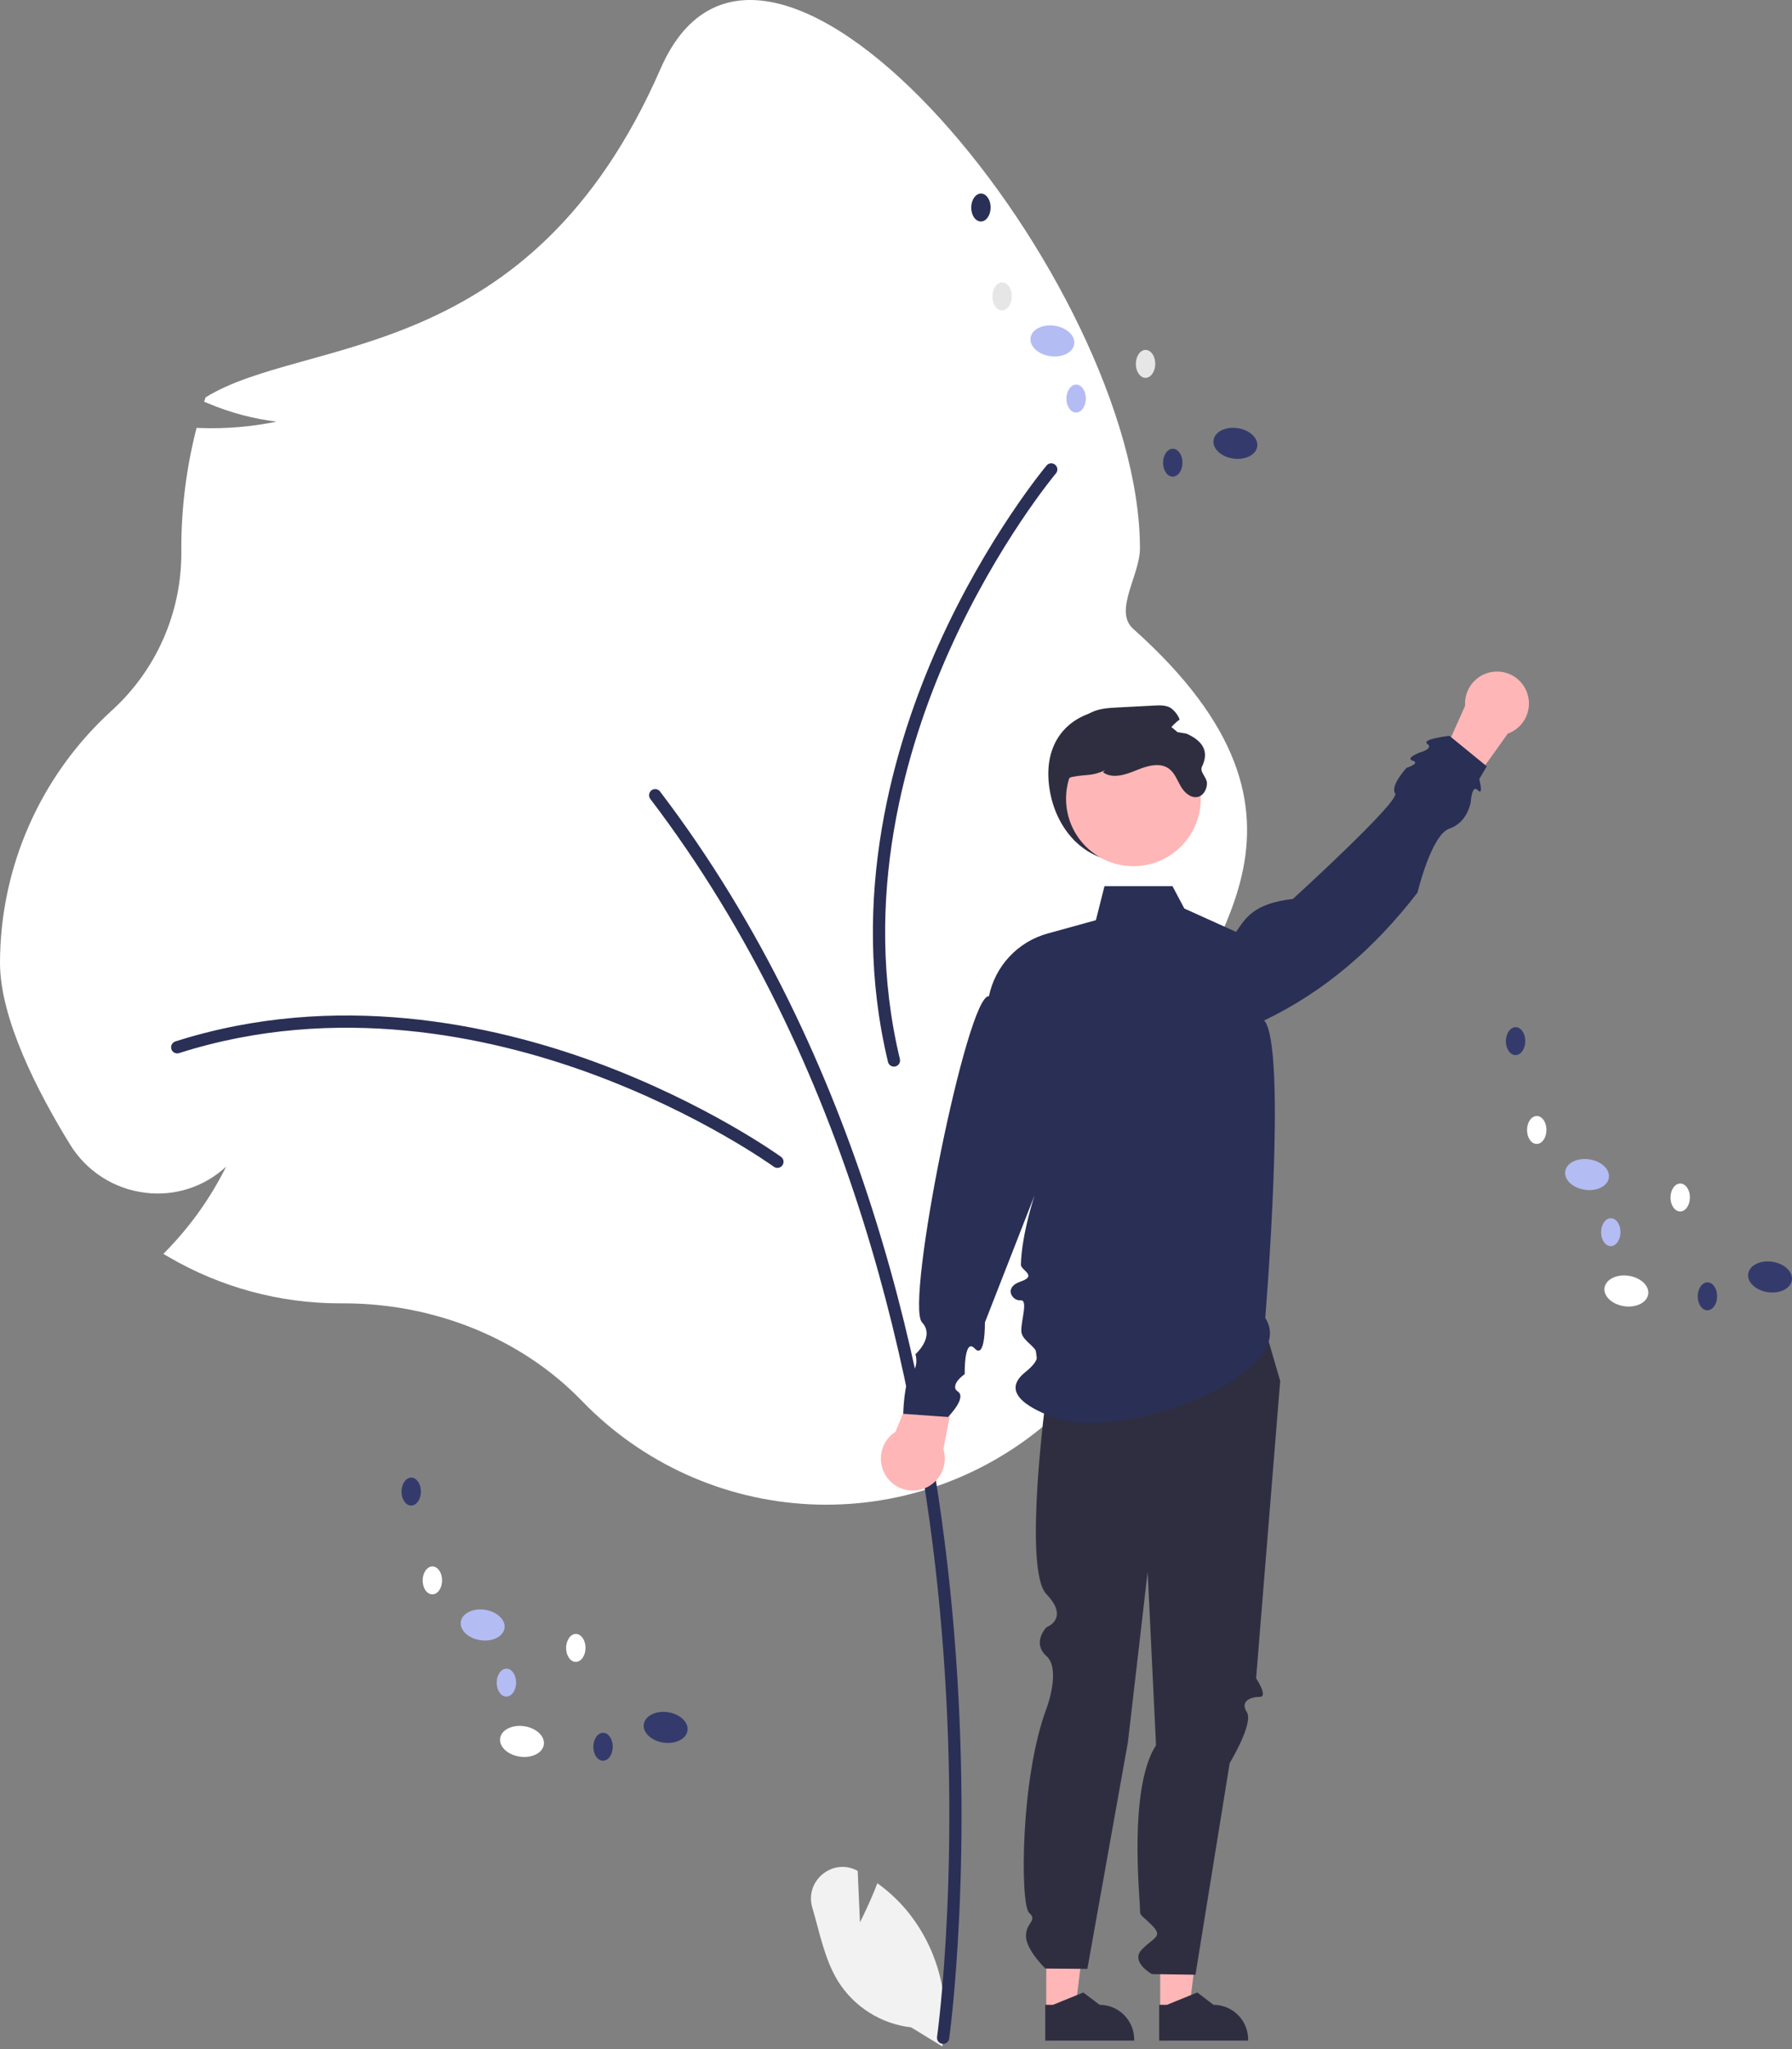 <svg width="266" height="304" viewBox="0 0 266 304" fill="none" xmlns="http://www.w3.org/2000/svg">
<rect x="0" y="0" width="266" height="304" fill="#808080" stroke="none"/>
<g clip-path="url(#clip0_75_48)">
<path d="M127.651 285.189L127.312 277.562C127.277 277.543 127.242 277.525 127.207 277.506C123.574 275.599 119.411 279.052 120.571 282.989C121.663 286.693 122.396 290.687 124.394 293.929C125.575 295.812 127.164 297.406 129.044 298.591C130.924 299.776 133.046 300.523 135.253 300.776L139.868 303.603C140.502 300.071 140.362 296.443 139.459 292.97C138.556 289.496 136.911 286.26 134.638 283.484C133.348 281.94 131.868 280.564 130.233 279.389C129.128 282.305 127.651 285.189 127.651 285.189Z" fill="#F2F2F2"/>
<path d="M86.332 207.789C77.447 198.62 64.571 193.362 51.006 193.362L50.482 193.363C41.547 193.366 32.772 190.995 25.053 186.492L24.25 186.023L24.897 185.356C28.399 181.731 31.324 177.588 33.568 173.073C31.974 174.56 30.073 175.678 28 176.348C25.926 177.019 23.731 177.225 21.569 176.952C19.286 176.68 17.095 175.894 15.16 174.653C13.224 173.413 11.594 171.75 10.393 169.789C5.652 162.092 7.62939e-06 151.17 7.62939e-06 142.85C0.007 135.817 1.479 128.863 4.321 122.431C7.163 115.999 11.313 110.23 16.507 105.492C19.795 102.525 22.422 98.899 24.215 94.848C26.009 90.798 26.929 86.415 26.916 81.985L26.913 81.355C26.912 75.522 27.624 69.712 29.034 64.052L29.177 63.481L29.765 63.501C33.554 63.63 37.346 63.312 41.061 62.554C37.576 62.127 34.167 61.219 30.93 59.858L30.298 59.602L30.512 58.954C45.302 49.792 78.685 54.537 98.061 10.178C113.773 -25.791 169.21 42.108 169.21 81.355C169.21 85.359 165.249 90.651 168.214 93.298C200.267 121.911 178.151 140.285 171.178 158.773C169.523 163.16 173.111 167.975 173.111 172.721C173.111 173.526 173.09 174.357 173.05 175.191L172.988 176.474L171.919 175.762C169.805 174.376 167.845 172.768 166.073 170.964C167.911 175.197 168.778 179.788 168.608 184.4C168.439 189.012 167.238 193.527 165.095 197.613C161.736 203.957 158.486 208.499 155.436 211.111C145.665 219.477 133.07 223.793 120.225 223.175C107.38 222.558 95.256 217.054 86.332 207.789Z" fill="white"/>
<path d="M139.996 303.227C140.214 303.227 140.425 303.148 140.59 303.004C140.755 302.861 140.863 302.663 140.894 302.447C140.932 302.175 144.71 274.912 141.317 238.677C138.184 205.213 128.12 157.014 97.975 117.428C97.903 117.333 97.813 117.253 97.71 117.193C97.607 117.133 97.493 117.094 97.374 117.078C97.256 117.062 97.136 117.069 97.021 117.099C96.905 117.13 96.797 117.183 96.702 117.255C96.607 117.328 96.528 117.418 96.468 117.521C96.407 117.624 96.368 117.738 96.353 117.857C96.337 117.975 96.344 118.095 96.375 118.211C96.406 118.326 96.459 118.434 96.531 118.529C126.416 157.773 136.398 205.619 139.509 238.846C142.883 274.87 139.134 301.921 139.096 302.19C139.078 302.319 139.087 302.451 139.124 302.575C139.161 302.7 139.224 302.816 139.31 302.914C139.395 303.012 139.5 303.091 139.619 303.145C139.737 303.199 139.866 303.227 139.996 303.227Z" fill="#2A2F56"/>
<path d="M115.396 173.265C115.587 173.265 115.774 173.205 115.93 173.092C116.085 172.979 116.2 172.82 116.26 172.638C116.319 172.455 116.319 172.259 116.26 172.076C116.201 171.894 116.085 171.735 115.93 171.622C115.821 171.542 104.793 163.592 88.306 157.552C73.065 151.969 49.89 146.907 26.031 154.505C25.917 154.541 25.811 154.599 25.72 154.676C25.629 154.753 25.553 154.847 25.499 154.953C25.444 155.059 25.41 155.175 25.4 155.294C25.39 155.413 25.403 155.533 25.439 155.647C25.476 155.76 25.534 155.866 25.611 155.957C25.688 156.048 25.782 156.123 25.888 156.178C25.994 156.233 26.11 156.266 26.229 156.276C26.348 156.286 26.468 156.273 26.581 156.236C49.952 148.794 72.707 153.772 87.682 159.258C103.933 165.212 114.755 173.014 114.863 173.092C115.017 173.205 115.204 173.265 115.396 173.265Z" fill="#2A2F56"/>
<path d="M156.948 69.714C156.962 69.522 156.915 69.331 156.814 69.168C156.712 69.005 156.562 68.879 156.385 68.806C156.207 68.734 156.011 68.719 155.825 68.765C155.639 68.811 155.472 68.915 155.348 69.062C155.261 69.165 146.541 79.599 139.333 95.617C132.67 110.425 125.956 133.19 131.812 157.548C131.868 157.782 132.015 157.985 132.22 158.11C132.426 158.236 132.673 158.275 132.907 158.219C133.141 158.162 133.343 158.015 133.469 157.81C133.594 157.605 133.633 157.357 133.577 157.123C127.842 133.264 134.442 110.913 140.989 96.363C148.094 80.573 156.651 70.335 156.736 70.233C156.86 70.087 156.934 69.905 156.948 69.714Z" fill="#2A2F56"/>
<path d="M155.719 116.555C156.485 122.738 160.767 127.837 166.995 127.837C169.985 127.837 172.853 126.648 174.968 124.532C177.083 122.417 178.271 119.547 178.271 116.555C178.271 110.323 173.195 105.848 166.995 105.272C160.415 104.661 154.736 108.615 155.719 116.555Z" fill="#2F2E41"/>
<path d="M172.217 298.258L176.511 298.257L178.554 281.685L172.216 281.686L172.217 298.258Z" fill="#FFB6B6"/>
<path d="M172.066 302.74L185.271 302.739V302.572C185.271 301.208 184.729 299.9 183.765 298.936C182.801 297.971 181.494 297.43 180.131 297.429L177.719 295.599L173.219 297.43L172.066 297.43L172.066 302.74Z" fill="#2F2E41"/>
<path d="M155.304 298.258L159.598 298.257L161.64 281.685L155.303 281.686L155.304 298.258Z" fill="#FFB6B6"/>
<path d="M155.153 302.74L168.357 302.739V302.572C168.357 301.208 167.815 299.9 166.852 298.936C165.888 297.971 164.581 297.43 163.218 297.429L160.805 295.599L156.305 297.43L155.152 297.43L155.153 302.74Z" fill="#2F2E41"/>
<path d="M186.994 194.463L190.029 204.878L186.453 248.986C186.453 248.986 188.295 251.743 186.994 251.743C185.693 251.743 184.024 252.355 185.075 254.002C186.126 255.649 182.534 261.561 182.534 261.561L177.453 292.967L170.978 292.872C170.978 292.872 167.686 291.037 169.534 289.181C171.381 287.326 172.682 287.326 170.947 285.59C169.213 283.855 169.213 284.377 169.213 283.031C169.213 281.685 167.475 265.233 171.596 258.922L170.354 233.192L167.429 258.43L161.406 292.099L155.169 292.048C155.169 292.048 152.288 289.27 152.294 287.213C152.299 285.156 154.074 284.986 152.753 283.769C151.432 282.553 151.432 263.866 155.335 253.479C155.335 253.479 157.543 247.676 155.33 245.687C153.117 243.698 155.327 241.423 155.327 241.423C155.327 241.423 158.832 240.155 155.324 236.502C151.816 232.85 155.305 207.017 155.305 207.017C155.305 207.017 151.47 196.589 155.354 192.489C159.238 188.388 186.994 194.463 186.994 194.463Z" fill="#2F2E41"/>
<path d="M132.925 212.407L138.341 199.309L142.608 201.682L140.031 215.005C140.289 215.849 140.307 216.748 140.082 217.602C139.858 218.455 139.399 219.229 138.759 219.837C138.119 220.444 137.322 220.86 136.458 221.039C135.594 221.218 134.698 221.153 133.869 220.85C133.04 220.547 132.313 220.019 131.768 219.325C131.223 218.631 130.882 217.798 130.784 216.921C130.686 216.044 130.834 215.156 131.212 214.359C131.59 213.561 132.183 212.885 132.925 212.407Z" fill="#FFB6B6"/>
<path d="M223.813 108.838L215.572 120.367L211.952 117.089L217.48 104.697C217.419 103.816 217.606 102.936 218.018 102.156C218.43 101.375 219.052 100.725 219.813 100.279C220.574 99.832 221.444 99.608 222.326 99.629C223.208 99.65 224.067 99.918 224.805 100.401C225.544 100.884 226.133 101.563 226.506 102.363C226.88 103.162 227.023 104.05 226.92 104.927C226.817 105.804 226.472 106.634 225.923 107.325C225.374 108.016 224.643 108.54 223.813 108.838Z" fill="#FFB6B6"/>
<path d="M187.812 195.531C193.157 203.827 166.287 214.356 155.977 210.129C154.172 209.389 147.962 206.944 152.207 203.555C156.451 200.166 151.715 199.689 151.603 197.482C151.528 196.007 152.669 192.772 151.478 192.91C150.287 193.049 148.894 191.009 151.487 190.131C154.081 189.254 151.515 188.453 151.538 187.62C151.786 178.527 158.758 164.063 158.758 164.063L146.194 196.199C146.194 196.199 146.287 201.758 144.685 200.06C143.083 198.361 143.199 203.859 143.199 203.859C143.199 203.859 140.817 205.523 142.187 206.449C143.557 207.375 140.712 210.222 140.712 210.222L134.074 209.747C134.074 209.747 134.177 204.813 135.311 203.722C136.444 202.63 135.888 200.913 135.888 200.913C135.888 200.913 138.839 198.3 136.86 196.177C134.316 193.448 143.593 147.346 146.794 147.803C147.247 145.599 148.3 143.563 149.837 141.92C151.374 140.277 153.334 139.092 155.503 138.494L162.672 136.519L163.946 131.465H174.041L175.799 134.786L183.475 138.251C184.92 136.21 186.001 134.06 191.921 133.362C191.921 133.362 207.873 118.84 207.094 117.706C206.315 116.572 208.788 113.917 208.788 113.917C208.788 113.917 210.9 113.226 209.708 112.856C208.516 112.487 210.769 111.633 210.769 111.633C210.769 111.633 212.855 111.085 211.871 110.363C210.887 109.641 215.155 109.166 215.155 109.166L220.691 113.686L219.572 115.585C219.572 115.585 220.255 118.17 219.364 117.227C218.474 116.283 218.306 119.022 218.306 119.022C218.306 119.022 217.851 122.021 215.155 122.925C212.458 123.828 210.413 132.414 210.413 132.414C204.053 140.688 196.548 147.142 187.653 151.391C191.12 155.372 187.812 195.531 187.812 195.531Z" fill="#2A2F56"/>
<path d="M168.241 128.507C173.763 128.507 178.24 124.028 178.24 118.502C178.24 112.977 173.763 108.497 168.241 108.497C162.719 108.497 158.242 112.977 158.242 118.502C158.242 124.028 162.719 128.507 168.241 128.507Z" fill="#FFB6B6"/>
<path d="M157.887 119.592C158.204 121.766 160.056 124.799 159.622 124.799C159.189 124.799 156.105 115.837 159.189 115.253C161.425 114.829 161.925 115.201 164.015 114.294L163.72 114.571C165.104 115.578 167.029 114.958 168.608 114.302C170.191 113.652 172.112 113.031 173.5 114.033C174.372 114.663 174.74 115.756 175.282 116.685C175.825 117.618 176.826 118.499 177.859 118.212C178.687 117.982 179.164 117.054 179.16 116.194C179.155 115.335 178.037 114.518 178.414 113.747C179.53 111.463 178.526 109.905 176.093 108.83C175.209 108.696 174.324 108.559 173.439 108.418C173.903 107.776 174.465 107.21 175.105 106.743C174.834 106.05 174.367 105.451 173.76 105.02C173.053 104.6 172.177 104.63 171.358 104.673C169.527 104.769 167.699 104.864 165.872 104.96C164.518 105.029 163.118 105.112 161.908 105.732C160.399 106.509 159.41 108.023 158.69 109.564C157.076 113.027 157.332 115.813 157.887 119.592Z" fill="#2F2E41"/>
<path d="M80.727 258.828C80.908 257.581 79.603 256.359 77.812 256.098C76.021 255.838 74.422 256.637 74.241 257.884C74.059 259.13 75.364 260.352 77.155 260.613C78.947 260.874 80.545 260.074 80.727 258.828Z" fill="white"/>
<path d="M102.051 256.746C102.233 255.499 100.928 254.277 99.137 254.016C97.346 253.755 95.747 254.555 95.565 255.801C95.384 257.048 96.689 258.27 98.48 258.531C100.271 258.792 101.87 257.992 102.051 256.746Z" fill="#343B6C"/>
<path d="M74.887 241.554C75.069 240.307 73.764 239.085 71.972 238.824C70.181 238.563 68.582 239.363 68.401 240.609C68.22 241.856 69.525 243.078 71.316 243.339C73.107 243.599 74.706 242.8 74.887 241.554Z" fill="#B4BCF4"/>
<path d="M65.621 234.478C65.63 233.333 64.992 232.4 64.196 232.394C63.4 232.388 62.748 233.311 62.74 234.456C62.731 235.6 63.369 236.533 64.165 236.539C64.96 236.545 65.612 235.622 65.621 234.478Z" fill="white"/>
<path d="M62.479 221.298C62.487 220.154 61.849 219.221 61.054 219.215C60.258 219.209 59.606 220.132 59.597 221.277C59.589 222.421 60.227 223.354 61.022 223.36C61.818 223.366 62.47 222.443 62.479 221.298Z" fill="#343B6C"/>
<path d="M86.915 244.493C86.923 243.349 86.285 242.416 85.49 242.41C84.694 242.404 84.042 243.327 84.033 244.471C84.025 245.616 84.662 246.549 85.458 246.555C86.254 246.561 86.906 245.638 86.915 244.493Z" fill="white"/>
<path d="M76.61 249.641C76.618 248.497 75.98 247.564 75.184 247.558C74.389 247.552 73.737 248.475 73.728 249.62C73.719 250.764 74.357 251.697 75.153 251.703C75.949 251.709 76.601 250.786 76.61 249.641Z" fill="#B4BCF4"/>
<path d="M90.955 259.157C90.963 258.012 90.325 257.079 89.529 257.073C88.734 257.067 88.082 257.99 88.073 259.135C88.064 260.279 88.703 261.212 89.498 261.218C90.294 261.224 90.946 260.301 90.955 259.157Z" fill="#343B6C"/>
<path d="M244.658 192.001C244.84 190.755 243.535 189.533 241.744 189.272C239.953 189.011 238.354 189.81 238.172 191.057C237.991 192.304 239.296 193.526 241.087 193.787C242.878 194.047 244.477 193.248 244.658 192.001Z" fill="white"/>
<path d="M265.983 189.919C266.165 188.673 264.859 187.451 263.068 187.19C261.277 186.929 259.678 187.728 259.497 188.975C259.316 190.222 260.621 191.444 262.412 191.705C264.203 191.965 265.802 191.166 265.983 189.919Z" fill="#343B6C"/>
<path d="M238.819 174.727C239 173.48 237.695 172.258 235.904 171.998C234.113 171.737 232.514 172.536 232.333 173.783C232.151 175.03 233.456 176.252 235.247 176.512C237.038 176.773 238.637 175.974 238.819 174.727Z" fill="#B4BCF4"/>
<path d="M229.553 167.651C229.562 166.507 228.923 165.574 228.128 165.568C227.332 165.562 226.68 166.485 226.671 167.629C226.663 168.774 227.301 169.707 228.096 169.713C228.892 169.719 229.544 168.796 229.553 167.651Z" fill="white"/>
<path d="M226.411 154.472C226.419 153.327 225.781 152.395 224.985 152.389C224.19 152.383 223.538 153.306 223.529 154.45C223.52 155.595 224.158 156.527 224.954 156.533C225.75 156.539 226.402 155.616 226.411 154.472Z" fill="#343B6C"/>
<path d="M250.846 177.667C250.855 176.522 250.217 175.589 249.421 175.583C248.626 175.577 247.974 176.5 247.965 177.645C247.956 178.789 248.594 179.722 249.39 179.728C250.186 179.734 250.838 178.811 250.846 177.667Z" fill="white"/>
<path d="M240.541 182.815C240.55 181.67 239.912 180.738 239.116 180.732C238.321 180.726 237.668 181.649 237.66 182.793C237.651 183.938 238.289 184.87 239.085 184.876C239.881 184.882 240.533 183.959 240.541 182.815Z" fill="#B4BCF4"/>
<path d="M254.886 192.33C254.895 191.186 254.257 190.253 253.461 190.247C252.666 190.241 252.013 191.164 252.005 192.308C251.996 193.453 252.634 194.386 253.43 194.392C254.226 194.398 254.878 193.475 254.886 192.33Z" fill="#343B6C"/>
<path d="M165.295 68.329C165.476 67.082 164.171 65.86 162.38 65.6C160.589 65.339 158.99 66.138 158.809 67.385C158.627 68.632 159.932 69.854 161.723 70.114C163.514 70.375 165.113 69.576 165.295 68.329Z" fill="white"/>
<path d="M186.619 66.247C186.801 65 185.496 63.778 183.705 63.517C181.914 63.257 180.315 64.056 180.133 65.303C179.952 66.549 181.257 67.772 183.048 68.032C184.839 68.293 186.438 67.494 186.619 66.247Z" fill="#343B6C"/>
<path d="M159.455 51.055C159.637 49.808 158.332 48.586 156.54 48.325C154.749 48.065 153.15 48.864 152.969 50.111C152.788 51.357 154.093 52.579 155.884 52.84C157.675 53.101 159.274 52.301 159.455 51.055Z" fill="#B4BCF4"/>
<path d="M150.189 43.979C150.198 42.834 149.56 41.902 148.764 41.896C147.968 41.89 147.316 42.813 147.308 43.957C147.299 45.102 147.937 46.034 148.733 46.041C149.528 46.047 150.18 45.123 150.189 43.979Z" fill="#E6E6E6"/>
<path d="M147.047 30.8C147.055 29.655 146.417 28.722 145.622 28.716C144.826 28.71 144.174 29.633 144.165 30.778C144.157 31.922 144.795 32.855 145.59 32.861C146.386 32.867 147.038 31.944 147.047 30.8Z" fill="#2A2F56"/>
<path d="M171.483 53.994C171.491 52.85 170.853 51.917 170.058 51.911C169.262 51.905 168.61 52.828 168.601 53.973C168.592 55.117 169.23 56.05 170.026 56.056C170.822 56.062 171.474 55.139 171.483 53.994Z" fill="#E6E6E6"/>
<path d="M161.178 59.143C161.186 57.998 160.548 57.066 159.752 57.059C158.957 57.053 158.305 57.976 158.296 59.121C158.287 60.265 158.925 61.198 159.721 61.204C160.517 61.21 161.169 60.287 161.178 59.143Z" fill="#B4BCF4"/>
<path d="M175.523 68.658C175.531 67.513 174.893 66.581 174.097 66.575C173.302 66.569 172.65 67.492 172.641 68.636C172.632 69.781 173.27 70.713 174.066 70.719C174.862 70.725 175.514 69.802 175.523 68.658Z" fill="#343B6C"/>
</g>
<defs>
<clipPath id="clip0_75_48">
<rect width="266" height="304" fill="white"/>
</clipPath>
</defs>
</svg>

